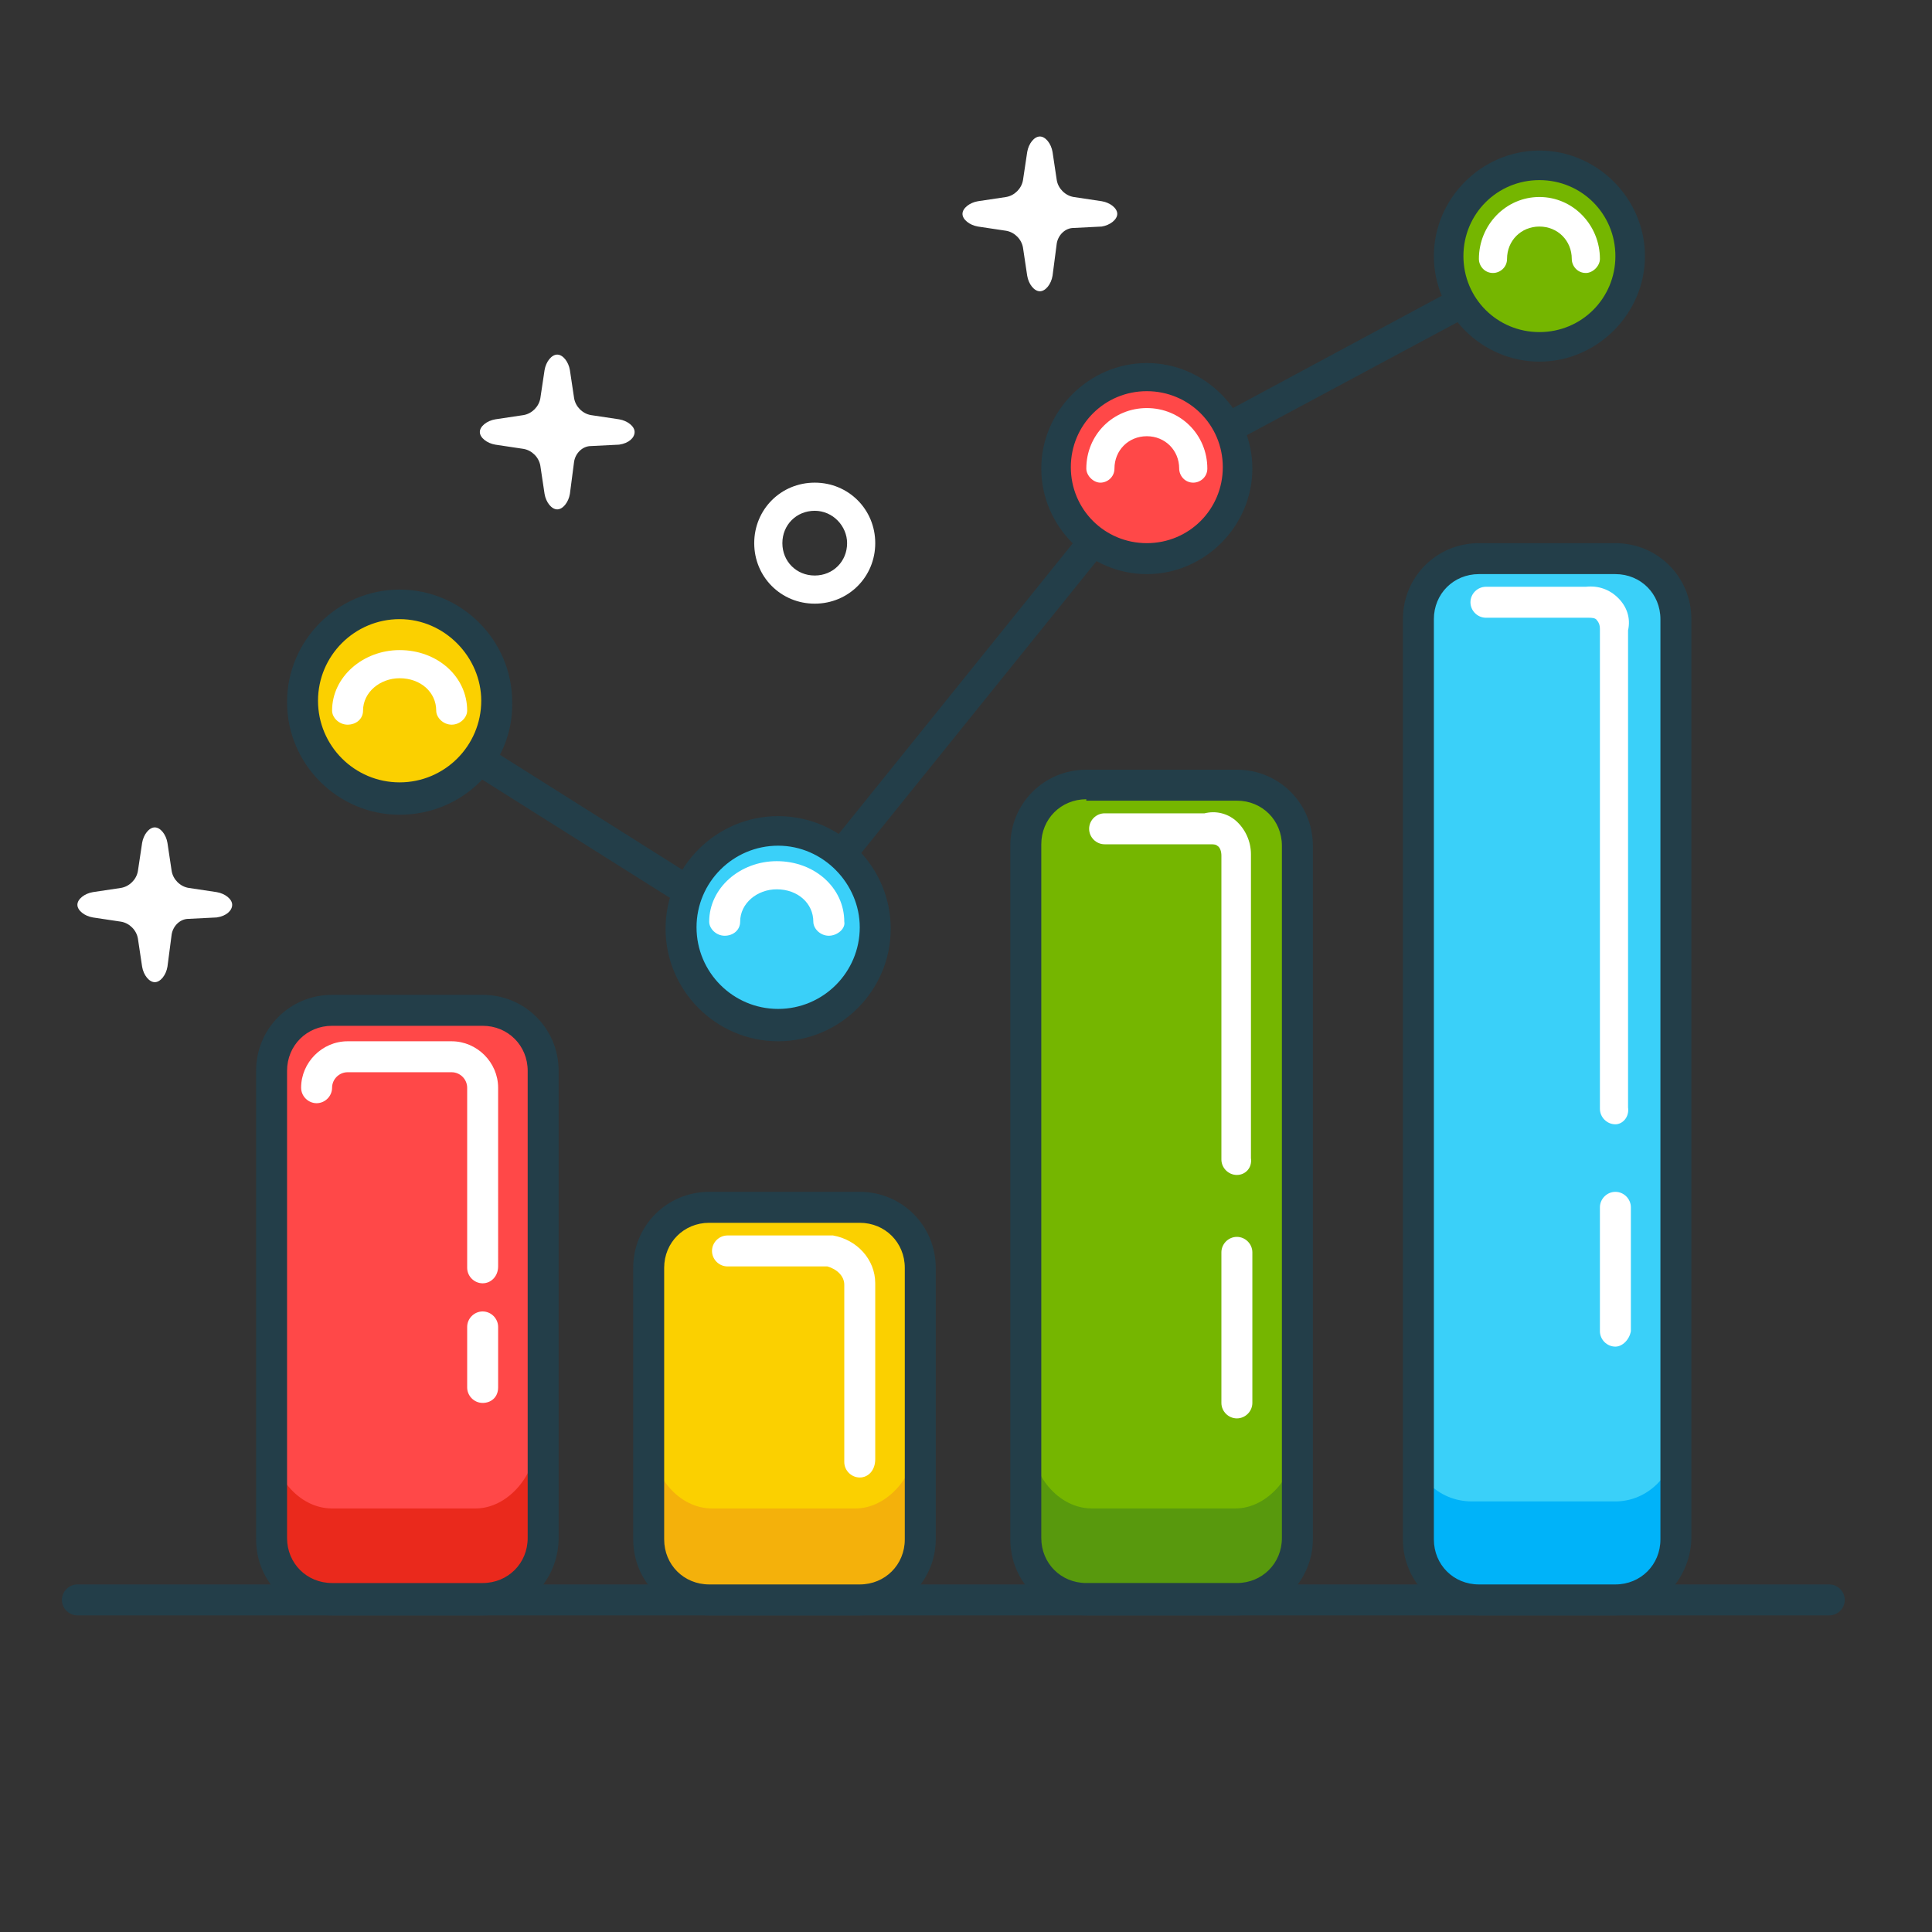 <?xml version="1.0" standalone="no"?><!DOCTYPE svg PUBLIC "-//W3C//DTD SVG 1.1//EN" "http://www.w3.org/Graphics/SVG/1.1/DTD/svg11.dtd"><svg t="1712030588523" class="icon" viewBox="0 0 1024 1024" version="1.1" xmlns="http://www.w3.org/2000/svg" p-id="8925" xmlns:xlink="http://www.w3.org/1999/xlink" width="200" height="200"><rect x="0" y="0" width="1024" height="1024" fill="#333333" stroke="none"/><path d="M969.556 856.192H41.02c-4.475 0-8.204-3.729-8.204-8.204s3.729-8.204 8.204-8.204H969.556c4.475 0 8.204 3.729 8.204 8.204s-3.729 8.204-8.204 8.204z" fill="#233E49" p-id="8926"></path><path d="M284.154 814.427c0 17.899-14.17 32.07-32.07 32.07H176.012c-17.899 0-32.07-14.17-32.07-32.07V562.342c0-17.899 14.17-32.07 32.07-32.07h76.073c17.899 0 32.07 14.17 32.07 32.07v252.084z" fill="#FF4848" p-id="8927"></path><path d="M485.524 814.427c0 17.899-14.17 32.07-32.07 32.07H377.381c-17.899 0-32.07-14.17-32.07-32.07V670.485c0-17.899 14.17-32.07 32.07-32.07h76.073c17.899 0 32.07 14.17 32.07 32.07v143.942z" fill="#FBD000" p-id="8928"></path><path d="M686.893 814.427c0 17.899-14.17 32.07-32.07 32.07H578.75c-17.899 0-32.07-14.17-32.07-32.07V442.267c0-17.899 14.17-32.07 32.07-32.07h76.073c17.899 0 32.07 14.17 32.07 32.07v372.16z" fill="#75B600" p-id="8929"></path><path d="M887.516 814.427c0 17.899-14.17 32.07-32.07 32.07h-76.073c-17.899 0-32.07-14.17-32.07-32.07V325.92c0-17.899 14.17-32.07 32.07-32.07h76.073c17.899 0 32.07 14.17 32.07 32.07v488.507z" fill="#3AD0F9" p-id="8930"></path><path d="M407.959 507.898c-1.492 0-2.983-0.746-4.475-1.492L205.844 381.856c-3.729-2.237-5.221-7.458-2.237-11.187 2.237-3.729 7.458-5.221 11.187-2.237l191.674 120.822L604.108 243.881l2.237-2.237L812.935 130.517c3.729-2.237 8.95-0.746 11.187 2.983 2.237 3.729 0.746 8.95-2.983 11.187L615.295 255.068l-201.369 249.847c-1.492 2.237-3.729 2.983-5.966 2.983z" fill="#233E49" p-id="8931"></path><path d="M410.197 489.999m-49.969 0a49.969 49.969 0 1 0 99.939 0 49.969 49.969 0 1 0-99.939 0Z" fill="#3AD0F9" p-id="8932"></path><path d="M610.074 248.355m-49.969 0a49.969 49.969 0 1 0 99.939 0 49.969 49.969 0 1 0-99.939 0Z" fill="#FF4848" p-id="8933"></path><path d="M210.319 375.143m-49.969 0a49.969 49.969 0 1 0 99.939 0 49.969 49.969 0 1 0-99.939 0Z" fill="#FBD000" p-id="8934"></path><path d="M813.681 136.484m-49.969 0a49.969 49.969 0 1 0 99.939 0 49.969 49.969 0 1 0-99.939 0Z" fill="#75B600" p-id="8935"></path><path d="M211.811 431.825c-32.816 0-59.665-26.849-59.665-59.665s26.849-59.665 59.665-59.665 59.665 26.849 59.665 59.665c0.746 32.816-26.103 59.665-59.665 59.665z m0-103.668c-23.866 0-43.257 19.391-43.257 43.257 0 23.866 19.391 43.257 43.257 43.257 23.866 0 43.257-19.391 43.257-43.257 0-23.12-19.391-43.257-43.257-43.257zM412.434 551.901c-32.816 0-59.665-26.849-59.665-59.665s26.849-59.665 59.665-59.665 59.665 26.849 59.665 59.665-26.849 59.665-59.665 59.665z m0-103.668c-23.866 0-43.257 19.391-43.257 43.257 0 23.866 19.391 43.257 43.257 43.257 23.866 0 43.257-19.391 43.257-43.257 0-23.12-19.391-43.257-43.257-43.257z" fill="#233E49" p-id="8936"></path><path d="M252.084 799.511H176.012c-17.899 0-32.07-17.899-32.07-35.799v49.969c0 17.899 14.17 32.07 32.07 32.07h76.073c17.899 0 32.07-14.17 32.07-32.07v-49.969c0 17.899-14.916 35.799-32.07 35.799z" fill="#EA291C" p-id="8937"></path><path d="M453.454 799.511H377.381c-17.899 0-32.07-17.899-32.07-35.799v49.969c0 17.899 14.17 32.07 32.07 32.07h76.073c17.899 0 32.07-14.17 32.07-32.07v-49.969c0 17.899-14.916 35.799-32.07 35.799z" fill="#F4B10B" p-id="8938"></path><path d="M856.192 795.782h-76.073c-17.899 0-32.07-14.17-32.07-32.07v49.969c0 17.899 14.17 32.07 32.07 32.07h76.073c17.899 0 32.07-14.17 32.07-32.07v-49.969c-0.746 17.899-14.916 32.07-32.07 32.07z" fill="#00B3F9" p-id="8939"></path><path d="M607.837 304.291c-30.578 0-55.936-25.358-55.936-55.936s25.358-55.936 55.936-55.936 55.936 25.358 55.936 55.936-25.358 55.936-55.936 55.936z m0-96.956c-22.374 0-40.274 17.899-40.274 40.274 0 22.374 17.899 40.274 40.274 40.274 22.374 0 40.274-17.899 40.274-40.274 0-22.374-17.899-40.274-40.274-40.274z" fill="#233E49" p-id="8940"></path><path d="M654.823 799.511H578.75c-17.899 0-32.07-17.899-32.07-35.799v49.969c0 17.899 14.17 32.07 32.07 32.07h76.073c17.899 0 32.07-14.17 32.07-32.07v-49.969c0 17.899-14.916 35.799-32.07 35.799z" fill="#58990D" p-id="8941"></path><path d="M815.918 191.674c-30.578 0-55.936-25.358-55.936-55.936s25.358-55.936 55.936-55.936 55.936 25.358 55.936 55.936-25.358 55.936-55.936 55.936z m0-96.21c-22.374 0-40.274 17.899-40.274 40.274s17.899 40.274 40.274 40.274c22.374 0 40.274-17.899 40.274-40.274s-17.899-40.274-40.274-40.274zM255.814 856.192H176.012c-22.374 0-40.274-17.899-40.274-40.274V567.563c0-22.374 17.899-40.274 40.274-40.274h79.802c22.374 0 40.274 17.899 40.274 40.274v247.61c0 22.374-17.899 41.02-40.274 41.02zM176.012 543.697c-13.425 0-23.866 10.441-23.866 23.866v247.61c0 13.425 10.441 23.866 23.866 23.866h79.802c13.425 0 23.866-10.441 23.866-23.866V567.563c0-13.425-10.441-23.866-23.866-23.866H176.012zM455.691 856.192H375.889c-22.374 0-40.274-17.899-40.274-40.274V671.977c0-22.374 17.899-40.274 40.274-40.274h79.802c22.374 0 40.274 17.899 40.274 40.274v143.942c0 21.629-17.899 40.274-40.274 40.274zM375.889 648.111c-13.425 0-23.866 10.441-23.866 23.866v143.942c0 13.425 10.441 23.866 23.866 23.866h79.802c13.425 0 23.866-10.441 23.866-23.866V671.977c0-13.425-10.441-23.866-23.866-23.866H375.889zM655.569 856.192H575.767c-22.374 0-40.274-17.899-40.274-40.274V448.233c0-22.374 17.899-40.274 40.274-40.274h79.802c22.374 0 40.274 17.899 40.274 40.274v367.685c0 21.629-17.899 40.274-40.274 40.274z m-79.802-432.571c-13.425 0-23.866 10.441-23.866 23.866v367.685c0 13.425 10.441 23.866 23.866 23.866h79.802c13.425 0 23.866-10.441 23.866-23.866V448.233c0-13.425-10.441-23.866-23.866-23.866H575.767zM856.192 856.192h-72.344c-22.374 0-40.274-17.899-40.274-40.274V328.157c0-22.374 17.899-40.274 40.274-40.274h72.344c22.374 0 40.274 17.899 40.274 40.274v487.761c-0.746 21.629-18.645 40.274-40.274 40.274z m-72.344-551.901c-13.425 0-23.866 10.441-23.866 23.866v487.761c0 13.425 10.441 23.866 23.866 23.866h72.344c13.425 0 23.866-10.441 23.866-23.866V328.157c0-13.425-10.441-23.866-23.866-23.866h-72.344z" fill="#233E49" p-id="8942"></path><path d="M239.406 384.093c-4.475 0-8.204-3.729-8.204-7.458 0-9.696-8.204-17.154-19.391-17.154-10.441 0-19.391 7.458-19.391 17.154 0 4.475-3.729 7.458-8.204 7.458s-8.204-3.729-8.204-7.458c0-17.899 16.408-32.07 35.799-32.07 20.137 0 35.799 14.17 35.799 32.07 0 3.729-3.729 7.458-8.204 7.458zM439.283 495.965c-4.475 0-8.204-3.729-8.204-7.458 0-9.696-8.204-17.154-19.391-17.154-10.441 0-19.391 7.458-19.391 17.154 0 4.475-3.729 7.458-8.204 7.458-4.475 0-8.204-3.729-8.204-7.458 0-17.899 16.408-32.07 35.799-32.07 20.137 0 35.799 14.17 35.799 32.07 0.746 3.729-3.729 7.458-8.204 7.458zM632.449 255.814c-4.475 0-7.458-3.729-7.458-7.458 0-9.696-7.458-17.154-17.154-17.154-9.696 0-17.154 7.458-17.154 17.154 0 4.475-3.729 7.458-7.458 7.458s-7.458-3.729-7.458-7.458c0-17.899 14.17-32.07 32.07-32.07s32.07 14.17 32.07 32.07c0 4.475-3.729 7.458-7.458 7.458zM840.53 144.688c-4.475 0-7.458-3.729-7.458-7.458 0-9.696-7.458-17.154-17.154-17.154-9.696 0-17.154 7.458-17.154 17.154 0 4.475-3.729 7.458-7.458 7.458-4.475 0-7.458-3.729-7.458-7.458 0-17.899 14.17-32.816 32.07-32.816s32.07 14.916 32.07 32.816c0 3.729-3.729 7.458-7.458 7.458zM255.814 743.575c-4.475 0-8.204-3.729-8.204-8.204v-32.07c0-4.475 3.729-8.204 8.204-8.204 4.475 0 8.204 3.729 8.204 8.204v32.07c0 5.221-3.729 8.204-8.204 8.204zM255.814 680.181c-4.475 0-8.204-3.729-8.204-8.204V576.513c0-4.475-3.729-8.204-8.204-8.204h-55.19c-4.475 0-8.204 3.729-8.204 8.204 0 4.475-3.729 8.204-8.204 8.204-4.475 0-8.204-3.729-8.204-8.204 0-13.425 11.187-24.612 24.612-24.612h55.19c13.425 0 24.612 11.187 24.612 24.612V671.231c0 5.221-3.729 8.95-8.204 8.95zM455.691 783.103c-4.475 0-8.204-3.729-8.204-8.204V680.926c0-4.475-3.729-8.204-8.95-9.696h-52.953c-4.475 0-8.204-3.729-8.204-8.204s3.729-8.204 8.204-8.204h55.936c12.679 2.237 22.374 12.679 22.374 25.358v93.227c0 5.966-3.729 9.696-8.204 9.696zM655.569 751.779c-4.475 0-8.204-3.729-8.204-8.204V663.773c0-4.475 3.729-8.204 8.204-8.204s8.204 3.729 8.204 8.204v79.802c0 4.475-3.729 8.204-8.204 8.204zM655.569 622.753c-4.475 0-8.204-3.729-8.204-8.204V453.454c0-2.237-0.746-4.475-2.237-5.221-0.746-0.746-2.237-0.746-3.729-0.746h-55.936c-4.475 0-8.204-3.729-8.204-8.204s3.729-8.204 8.204-8.204h52.953c5.966-1.492 11.933 0 16.408 3.729 5.221 4.475 8.204 11.187 8.204 17.899v161.095c0.746 5.221-2.983 8.95-7.458 8.95zM856.192 713.742c-4.475 0-8.204-3.729-8.204-8.204v-65.631c0-4.475 3.729-8.204 8.204-8.204 4.475 0 8.204 3.729 8.204 8.204v65.631c-0.746 4.475-4.475 8.204-8.204 8.204zM856.192 595.904c-4.475 0-8.204-3.729-8.204-8.204V334.87v-1.492c0-2.237-0.746-3.729-1.492-4.475-0.746-1.492-2.983-1.492-4.475-1.492h-54.444c-4.475 0-8.204-3.729-8.204-8.204 0-4.475 3.729-8.204 8.204-8.204h52.953c6.712-0.746 12.679 1.492 17.154 5.966 4.475 4.475 6.712 10.441 5.221 17.154v252.83c0.746 5.221-2.983 8.95-6.712 8.95z" fill="#FFFFFF" p-id="8943"></path><path d="M592.175 113.363c0-2.983-3.729-5.966-8.204-6.712l-14.916-2.237c-4.475-0.746-8.204-4.475-8.95-8.95l-2.237-14.916c-0.746-4.475-3.729-8.204-6.712-8.204s-5.966 3.729-6.712 8.204l-2.237 14.916c-0.746 4.475-4.475 8.204-8.95 8.95l-14.916 2.237c-4.475 0.746-8.204 3.729-8.204 6.712s3.729 5.966 8.204 6.712l14.916 2.237c4.475 0.746 8.204 4.475 8.95 8.95l2.237 14.916c0.746 4.475 3.729 8.204 6.712 8.204s5.966-3.729 6.712-8.204l2.237-17.154c0.746-4.475 4.475-8.204 8.95-8.204l14.916-0.746c4.475-0.746 8.204-3.729 8.204-6.712zM123.059 479.557c0-2.983-3.729-5.966-8.204-6.712l-14.916-2.237c-4.475-0.746-8.204-4.475-8.95-8.95l-2.237-14.916c-0.746-4.475-3.729-8.204-6.712-8.204s-5.966 3.729-6.712 8.204l-2.237 14.916c-0.746 4.475-4.475 8.204-8.95 8.95l-14.916 2.237c-4.475 0.746-8.204 3.729-8.204 6.712s3.729 5.966 8.204 6.712l14.916 2.237c4.475 0.746 8.204 4.475 8.95 8.95l2.237 14.916c0.746 4.475 3.729 8.204 6.712 8.204s5.966-3.729 6.712-8.204l2.237-17.154c0.746-4.475 4.475-8.204 8.95-8.204l14.916-0.746c5.221-0.746 8.204-3.729 8.204-6.712zM336.361 228.964c0-2.983-3.729-5.966-8.204-6.712l-14.916-2.237c-4.475-0.746-8.204-4.475-8.95-8.95l-2.237-14.916c-0.746-4.475-3.729-8.204-6.712-8.204s-5.966 3.729-6.712 8.204l-2.237 14.916c-0.746 4.475-4.475 8.204-8.95 8.95l-14.916 2.237c-4.475 0.746-8.204 3.729-8.204 6.712s3.729 5.966 8.204 6.712l14.916 2.237c4.475 0.746 8.204 4.475 8.95 8.95l2.237 14.916c0.746 4.475 3.729 8.204 6.712 8.204s5.966-3.729 6.712-8.204l2.237-17.154c0.746-4.475 4.475-8.204 8.95-8.204l14.916-0.746c5.221-0.746 8.204-3.729 8.204-6.712zM431.825 319.953c-17.899 0-32.07-14.17-32.07-32.07s14.17-32.07 32.07-32.07 32.07 14.17 32.07 32.07-14.17 32.07-32.07 32.07z m0-49.224c-9.696 0-17.154 7.458-17.154 17.154 0 9.696 7.458 17.154 17.154 17.154 9.696 0 17.154-7.458 17.154-17.154 0-8.95-7.458-17.154-17.154-17.154z" fill="#FFFFFF" p-id="8944"></path></svg>